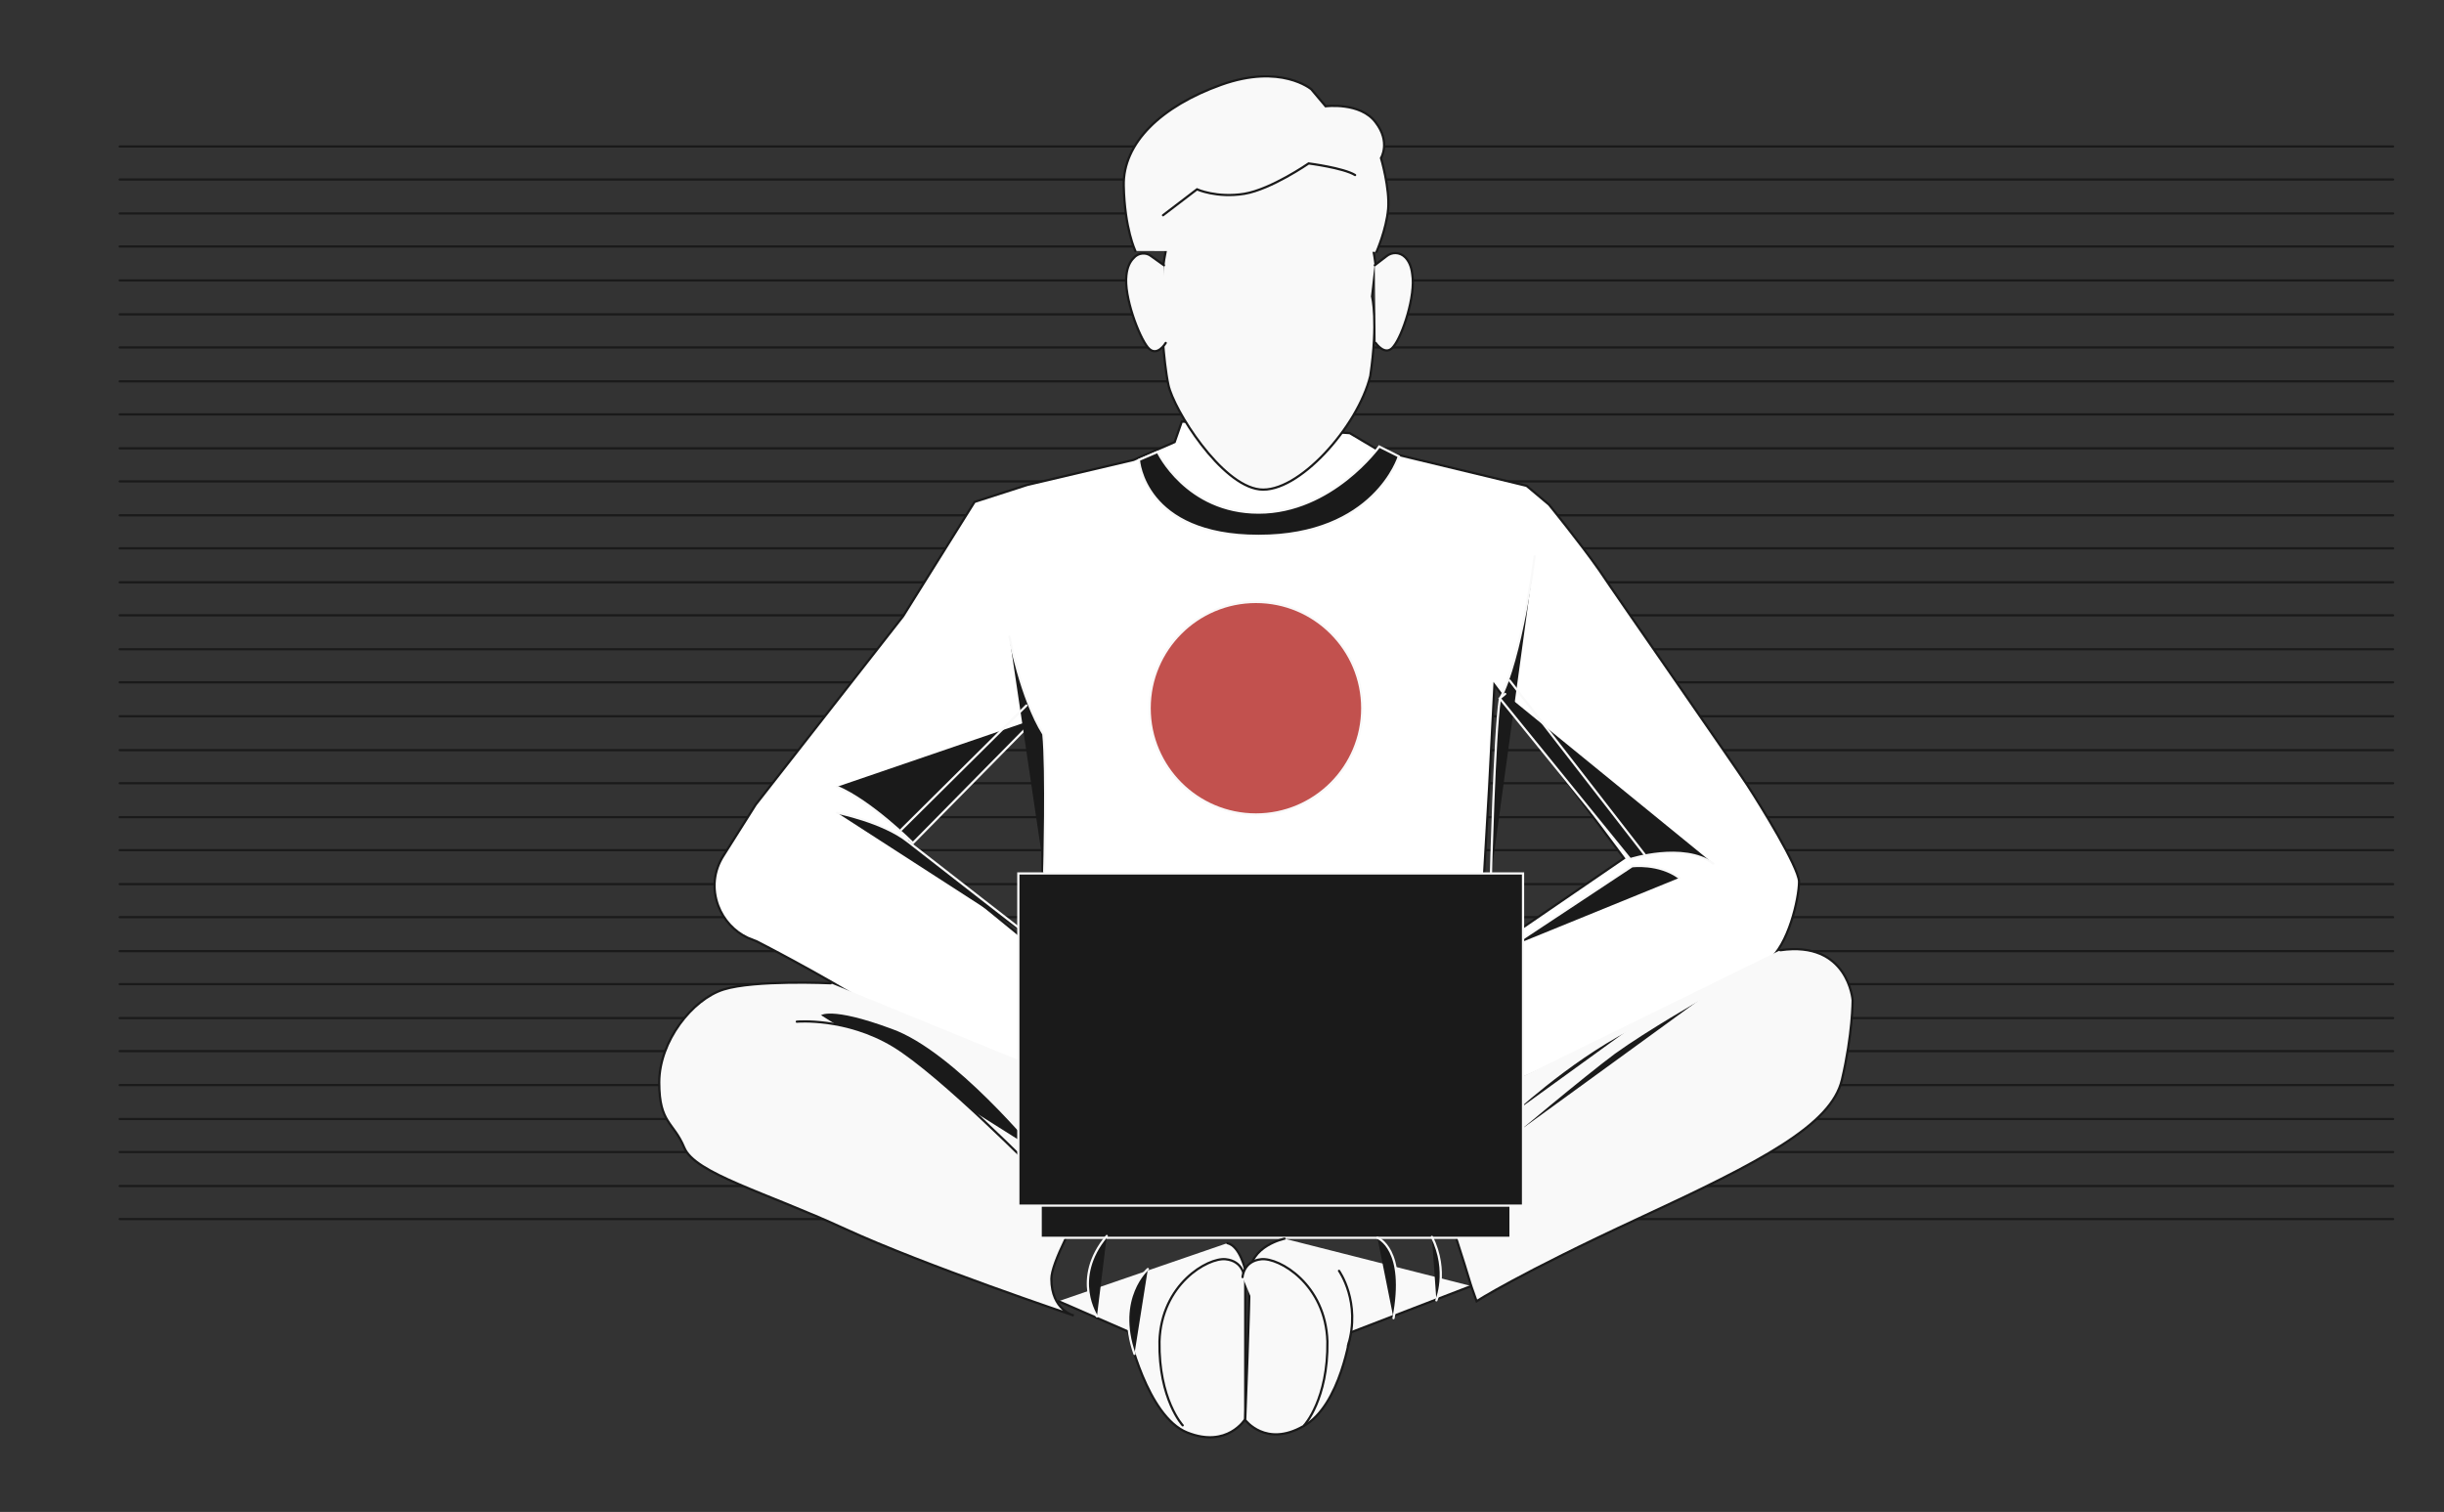 <?xml version="1.0" encoding="utf-8"?>
<!-- Generator: Adobe Illustrator 27.3.1, SVG Export Plug-In . SVG Version: 6.00 Build 0)  -->
<svg version="1.1" id="Layer_1" xmlns="http://www.w3.org/2000/svg" xmlns:xlink="http://www.w3.org/1999/xlink" x="0px" y="0px"
	 viewBox="0 0 273.6 169.3" style="enable-background:new 0 0 273.6 169.3;" xml:space="preserve">
<rect x="0" y="0" width="273.6" height="169.3" fill="#333333" stroke="none"/>
<style type="text/css">
	.st0{fill:none;stroke:#1A1A1A;stroke-width:0.25;stroke-linecap:round;stroke-miterlimit:10;}
	.st1{fill:#FFFFFF;stroke:#1A1A1A;stroke-width:0.25;stroke-linecap:round;stroke-miterlimit:10;}
	.st2{fill:#1A1A1A;stroke:#F9F9F9;stroke-width:0.25;stroke-linecap:round;stroke-miterlimit:10;}
	.st3{fill:#F9F9F9;stroke:#1A1A1A;stroke-width:0.25;stroke-linecap:round;stroke-miterlimit:10;}
	.st4{fill:none;stroke:#F9F9F9;stroke-width:0.25;stroke-linecap:round;stroke-miterlimit:10;}
	.st5{fill:#C2514E;stroke:#F9F9F9;stroke-width:0.25;stroke-linecap:round;stroke-miterlimit:10;}
</style>
<g id="OBJECTS">
	<g>
		<line class="st0" x1="267.9" y1="16.4" x2="13.4" y2="16.4"/>
		<line class="st0" x1="267.9" y1="20.1" x2="13.4" y2="20.1"/>
		<line class="st0" x1="267.9" y1="23.9" x2="13.4" y2="23.9"/>
		<line class="st0" x1="267.9" y1="27.6" x2="13.4" y2="27.6"/>
		<line class="st0" x1="267.9" y1="31.4" x2="13.4" y2="31.4"/>
		<line class="st0" x1="267.9" y1="35.2" x2="13.4" y2="35.2"/>
		<line class="st0" x1="267.9" y1="38.9" x2="13.4" y2="38.9"/>
		<line class="st0" x1="267.9" y1="42.7" x2="13.4" y2="42.7"/>
		<line class="st0" x1="267.9" y1="46.4" x2="13.4" y2="46.4"/>
		<line class="st0" x1="267.9" y1="50.2" x2="13.4" y2="50.2"/>
		<line class="st0" x1="267.9" y1="53.9" x2="13.4" y2="53.9"/>
		<line class="st0" x1="267.9" y1="57.7" x2="13.4" y2="57.7"/>
		<line class="st0" x1="267.9" y1="61.4" x2="13.4" y2="61.4"/>
		<line class="st0" x1="267.9" y1="65.2" x2="13.4" y2="65.2"/>
		<line class="st0" x1="267.9" y1="68.9" x2="13.4" y2="68.9"/>
		<line class="st0" x1="267.9" y1="72.7" x2="13.4" y2="72.7"/>
		<line class="st0" x1="267.9" y1="76.4" x2="13.4" y2="76.4"/>
		<line class="st0" x1="267.9" y1="80.2" x2="13.4" y2="80.2"/>
		<line class="st0" x1="267.9" y1="84" x2="13.4" y2="84"/>
		<line class="st0" x1="267.9" y1="87.7" x2="13.4" y2="87.7"/>
		<line class="st0" x1="267.9" y1="91.5" x2="13.4" y2="91.5"/>
		<line class="st0" x1="267.9" y1="95.2" x2="13.4" y2="95.2"/>
		<line class="st0" x1="267.9" y1="99" x2="13.4" y2="99"/>
		<line class="st0" x1="267.9" y1="102.7" x2="13.4" y2="102.7"/>
		<line class="st0" x1="267.9" y1="106.5" x2="13.4" y2="106.5"/>
		<line class="st0" x1="267.9" y1="110.2" x2="13.4" y2="110.2"/>
		<line class="st0" x1="267.9" y1="114" x2="13.4" y2="114"/>
		<line class="st0" x1="267.9" y1="117.7" x2="13.4" y2="117.7"/>
		<line class="st0" x1="267.9" y1="121.5" x2="13.4" y2="121.5"/>
		<line class="st0" x1="267.9" y1="125.3" x2="13.4" y2="125.3"/>
		<line class="st0" x1="267.9" y1="129" x2="13.4" y2="129"/>
		<line class="st0" x1="267.9" y1="132.8" x2="13.4" y2="132.8"/>
		<line class="st0" x1="267.9" y1="136.5" x2="13.4" y2="136.5"/>
	</g>
</g>
<g id="Layer_4">
	<path class="st1" d="M195.6,87.9c-1.5-2.3-14.6-21.1-16.6-24.1c-2.1-3-5.6-7.3-5.6-7.3l-2.5-2.1l-16.6-4l-3.2-1.9l-18.8-1.3
		l-0.8,2.3l-4.6,2L115,54.3l-5.9,1.9l-8,12.8L84.6,90.1L81,95.8c-1.1,1.7-1.3,3.7-0.6,5.6l0,0c0.6,1.6,1.8,2.9,3.3,3.6l1,0.4
		c0,0,6.9,3.5,13.5,7.6c6.5,4.1,16.9,7.2,16.9,7.2l53.2,1.5c0,0,27.3-12.4,29.6-14.1s3.5-7,3.5-8.9C201.3,97,197.1,90.2,195.6,87.9z
		 M101.5,94.4l13.7-13.9l1.4,6.3l0.2,20.1L101.5,94.4z M165.6,107.2l1.1-19l0.6-11.5l14.5,19.4L165.6,107.2z"/>
	<g>
		<path class="st2" d="M93.7,91c0,0,5.1,1,7.9,3.2s14.4,11.2,14.4,11.2"/>
		<path class="st2" d="M93.7,88.1c3.8,1.6,8.5,6.3,8.5,6.3l13.7-13.9"/>
		<path class="st2" d="M113,71.3c0,0,1.3,6.9,3.8,10.9c0.4,4,0.1,15.4,0.1,15.4"/>
		<path class="st2" d="M169.1,106l13.6-9c0,0,3-0.4,5.3,1.3"/>
		<path class="st2" d="M171.8,62.3c0,0-1.5,11.5-3.9,16c-0.6,4-1,19.9-1,19.9"/>
		<path class="st2" d="M191.8,96.7c-3.4-2.4-9.3-0.5-9.3-0.5l-14.6-18l0.6-0.5"/>
		<path class="st3" d="M93,110.1c0,0-8.5-0.4-12,0.7s-7.2,5.8-7.2,10.4s1.6,4.4,2.8,7.3c1.2,2.9,9.1,5,18,9.1s25.6,9.7,25.6,9.7
			s-2.5-0.6-2.5-4.1s10-18.9,10-18.9"/>
		<path class="st2" d="M91.8,113.6c0,0,1.1-1.1,8.1,1.5c7,2.5,16.3,13.9,16.3,13.9"/>
		<path class="st3" d="M199.3,106.4c7.6-1.1,8.1,5.6,8.1,5.6s0,3.8-1.2,8.9s-9.1,9.2-22.7,15.5c-13.6,6.3-18.2,9.3-18.2,9.3
			l-0.6-1.7c0,0-4.6-15.4-6.6-17.4"/>
		<path class="st2" d="M129.6,50.6c0,0,3.2,6.8,11.3,6.8c8.2,0,13.5-7.4,13.5-7.4l2.2,1.1c0,0-2.7,8.9-15.7,8.9
			c-12.9,0-13.4-8.5-13.4-8.5L129.6,50.6z"/>
		<rect x="116.5" y="134.5" class="st2" width="52.6" height="4.1"/>
		<path class="st3" d="M118.5,145.7l7.8,3.4c0,0,2.1,9.5,6.6,11.3s6.5-1.5,6.5-1.5v-16.7c0,0-0.6-2.7-2-3"/>
		<path class="st3" d="M143.8,138.7c0,0-3.9,0.8-3.9,4s-0.5,16.3-0.5,16.3s2.3,3.1,6.5,0.7c4.2-2.3,5.3-10.5,5.3-10.5l13.5-5.2"/>
		<path class="st3" d="M149.9,142.3c0,0,2.5,3.5,1,8.4"/>
		<path class="st2" d="M128.5,142.1c0,0-3.7,3.2-1.5,9.5"/>
		<path class="st2" d="M168.9,125c0,0,6.5-6.1,13.4-9.7"/>
		<path class="st3" d="M133.7,21.8l-2.4,3.2c0,0-1.1,3.4-1.2,6.2c-0.1,2.8-0.1,4-0.1,4s0.2,5.1,0.8,7.9s5.9,11.2,10.2,11.7
			s11-7,12.4-12.7c0.9-6.1,0.2-8.9,0.2-8.9l0.4-3.5c0,0-0.7-6.1-2.5-7.5c-0.7-1.5-2.8-2.8-2.8-2.8"/>
		<path class="st3" d="M153.9,29.7l1.3-1c0.6-0.5,1.5-0.5,2.1,0.1c0.4,0.4,0.7,1,0.8,1.9c0.4,2.4-1.1,6.9-2.1,8.1
			c-0.9,1.2-2-0.4-2-0.4"/>
		<path class="st3" d="M130.3,29.7l-1.4-1c-0.6-0.5-1.5-0.4-2,0.2c-0.4,0.4-0.7,1-0.8,1.9c-0.3,2.4,1.4,6.9,2.4,8.1
			c1,1.2,2-0.5,2-0.5"/>
		<path class="st3" d="M154.1,28.2c0,0,1.1-2.5,1.3-4.8s-0.8-5.7-0.8-5.7s1.1-1.8-0.6-4c-1.7-2.3-5.6-1.8-5.6-1.8l-1.6-1.9
			c0,0-3.4-2.9-10.1-0.5c-6.7,2.4-11,6.5-10.9,11.3s1.3,7.3,1.3,7.3"/>
		<path class="st3" d="M130.2,24.1l3.8-2.9c0,0,2.2,1,5.3,0.5c3-0.5,7.2-3.4,7.2-3.4s3.9,0.5,5.2,1.3"/>
		<path class="st3" d="M132.4,159.6c0,0-2.7-2.9-2.6-9.4c0.2-6.4,5.4-9.4,7.4-9.2s2.1,2,2.1,2"/>
		<path class="st3" d="M146,159.6c0,0,2.7-2.9,2.6-9.4c-0.2-6.4-5.4-9.4-7.4-9.2s-2.1,2-2.1,2"/>
		<path class="st2" d="M160.8,145.6c0,0,1.4-3.2-0.5-7.1"/>
		<path class="st2" d="M154.2,138.6c0,0,3.3,1.2,1.8,9"/>
		<path class="st2" d="M122.8,147.4c0,0-2.9-4.2,1.1-9"/>
		<path class="st3" d="M116.3,131.5c0,0-11-11.2-16.3-14.4c-5.3-3.2-10.8-2.7-10.8-2.7"/>
		<path class="st2" d="M169,127.4c0,0,8.2-6.9,11.7-9.5c3.6-2.6,9.9-6.2,9.9-6.2"/>
		<line class="st4" x1="100.9" y1="92.9" x2="114.9" y2="79"/>
		<line class="st4" x1="169" y1="76.2" x2="184.2" y2="95.8"/>
		<line class="st4" x1="168.9" y1="134.5" x2="116.5" y2="134.5"/>
	</g>
	<circle class="st5" cx="140.6" cy="79.3" r="11.9"/>
	<rect x="114" y="97.8" class="st2" width="56.5" height="37.2"/>
	<path class="st2" d="M99.7,94.9"/>
</g>
</svg>
